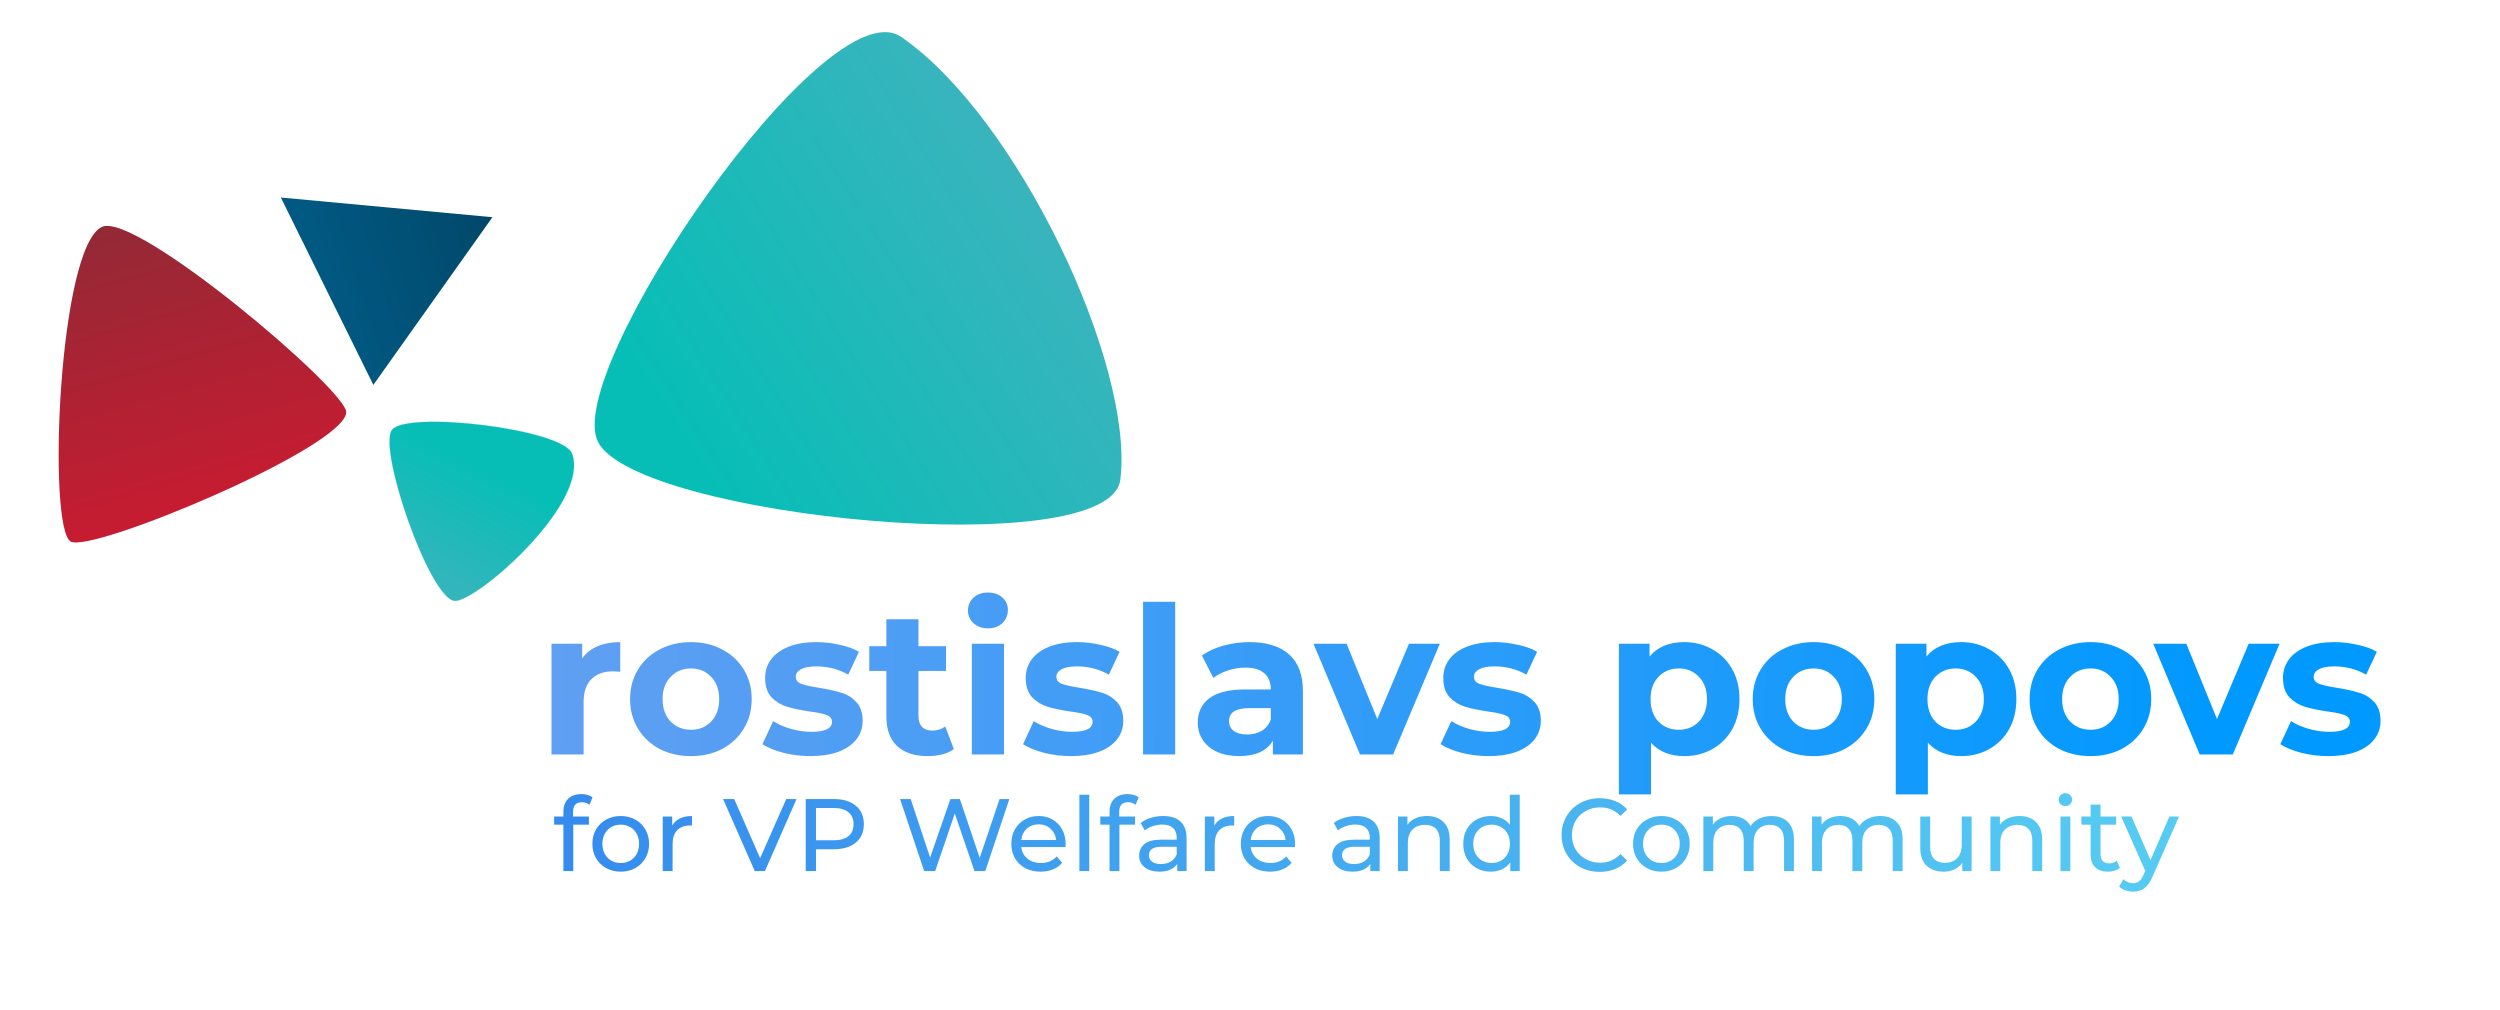 <svg width="1458" height="589" viewBox="0 0 1458 589" fill="none" xmlns="http://www.w3.org/2000/svg">
<g filter="url(#filter0_d)">
<path d="M339.371 463.86C335.931 463.86 334.211 465.72 334.211 469.44V472.2H343.451V476.94H334.331V504H328.571V476.94H323.171V472.2H328.571V469.38C328.571 466.22 329.491 463.72 331.331 461.88C333.171 460.04 335.751 459.12 339.071 459.12C340.351 459.12 341.551 459.28 342.671 459.6C343.791 459.92 344.751 460.38 345.551 460.98L343.811 465.36C342.491 464.36 341.011 463.86 339.371 463.86ZM362.035 504.36C358.875 504.36 356.035 503.66 353.515 502.26C350.995 500.86 349.015 498.94 347.575 496.5C346.175 494.02 345.475 491.22 345.475 488.1C345.475 484.98 346.175 482.2 347.575 479.76C349.015 477.28 350.995 475.36 353.515 474C356.035 472.6 358.875 471.9 362.035 471.9C365.195 471.9 368.015 472.6 370.495 474C373.015 475.36 374.975 477.28 376.375 479.76C377.815 482.2 378.535 484.98 378.535 488.1C378.535 491.22 377.815 494.02 376.375 496.5C374.975 498.94 373.015 500.86 370.495 502.26C368.015 503.66 365.195 504.36 362.035 504.36ZM362.035 499.32C364.075 499.32 365.895 498.86 367.495 497.94C369.135 496.98 370.415 495.66 371.335 493.98C372.255 492.26 372.715 490.3 372.715 488.1C372.715 485.9 372.255 483.96 371.335 482.28C370.415 480.56 369.135 479.24 367.495 478.32C365.895 477.4 364.075 476.94 362.035 476.94C359.995 476.94 358.155 477.4 356.515 478.32C354.915 479.24 353.635 480.56 352.675 482.28C351.755 483.96 351.295 485.9 351.295 488.1C351.295 490.3 351.755 492.26 352.675 493.98C353.635 495.66 354.915 496.98 356.515 497.94C358.155 498.86 359.995 499.32 362.035 499.32ZM392.021 477.54C393.021 475.7 394.501 474.3 396.461 473.34C398.421 472.38 400.801 471.9 403.601 471.9V477.48C403.281 477.44 402.841 477.42 402.281 477.42C399.161 477.42 396.701 478.36 394.901 480.24C393.141 482.08 392.261 484.72 392.261 488.16V504H386.501V472.2H392.021V477.54ZM464.544 462L446.124 504H440.184L421.704 462H428.184L443.304 496.5L458.544 462H464.544ZM486.28 462C491.72 462 496 463.3 499.12 465.9C502.24 468.5 503.8 472.08 503.8 476.64C503.8 481.2 502.24 484.78 499.12 487.38C496 489.98 491.72 491.28 486.28 491.28H475.9V504H469.9V462H486.28ZM486.1 486.06C489.9 486.06 492.8 485.26 494.8 483.66C496.8 482.02 497.8 479.68 497.8 476.64C497.8 473.6 496.8 471.28 494.8 469.68C492.8 468.04 489.9 467.22 486.1 467.22H475.9V486.06H486.1ZM588.654 462L574.614 504H568.314L556.854 470.46L545.394 504H538.974L524.934 462H531.114L542.454 496.14L554.274 462H559.794L571.374 496.32L582.954 462H588.654ZM621.491 488.28C621.491 488.72 621.451 489.3 621.371 490.02H595.571C595.931 492.82 597.151 495.08 599.231 496.8C601.351 498.48 603.971 499.32 607.091 499.32C610.891 499.32 613.951 498.04 616.271 495.48L619.451 499.2C618.011 500.88 616.211 502.16 614.051 503.04C611.931 503.92 609.551 504.36 606.911 504.36C603.551 504.36 600.571 503.68 597.971 502.32C595.371 500.92 593.351 498.98 591.911 496.5C590.511 494.02 589.811 491.22 589.811 488.1C589.811 485.02 590.491 482.24 591.851 479.76C593.251 477.28 595.151 475.36 597.551 474C599.991 472.6 602.731 471.9 605.771 471.9C608.811 471.9 611.511 472.6 613.871 474C616.271 475.36 618.131 477.28 619.451 479.76C620.811 482.24 621.491 485.08 621.491 488.28ZM605.771 476.76C603.011 476.76 600.691 477.6 598.811 479.28C596.971 480.96 595.891 483.16 595.571 485.88H615.971C615.651 483.2 614.551 481.02 612.671 479.34C610.831 477.62 608.531 476.76 605.771 476.76ZM629.489 459.48H635.249V504H629.489V459.48ZM657.887 463.86C654.447 463.86 652.727 465.72 652.727 469.44V472.2H661.967V476.94H652.847V504H647.087V476.94H641.687V472.2H647.087V469.38C647.087 466.22 648.007 463.72 649.847 461.88C651.687 460.04 654.267 459.12 657.587 459.12C658.867 459.12 660.067 459.28 661.187 459.6C662.307 459.92 663.267 460.38 664.067 460.98L662.327 465.36C661.007 464.36 659.527 463.86 657.887 463.86ZM678.394 471.9C682.794 471.9 686.154 472.98 688.474 475.14C690.834 477.3 692.014 480.52 692.014 484.8V504H686.554V499.8C685.594 501.28 684.214 502.42 682.414 503.22C680.654 503.98 678.554 504.36 676.114 504.36C672.554 504.36 669.694 503.5 667.534 501.78C665.414 500.06 664.354 497.8 664.354 495C664.354 492.2 665.374 489.96 667.414 488.28C669.454 486.56 672.694 485.7 677.134 485.7H686.254V484.56C686.254 482.08 685.534 480.18 684.094 478.86C682.654 477.54 680.534 476.88 677.734 476.88C675.854 476.88 674.014 477.2 672.214 477.84C670.414 478.44 668.894 479.26 667.654 480.3L665.254 475.98C666.894 474.66 668.854 473.66 671.134 472.98C673.414 472.26 675.834 471.9 678.394 471.9ZM677.074 499.92C679.274 499.92 681.174 499.44 682.774 498.48C684.374 497.48 685.534 496.08 686.254 494.28V489.84H677.374C672.494 489.84 670.054 491.48 670.054 494.76C670.054 496.36 670.674 497.62 671.914 498.54C673.154 499.46 674.874 499.92 677.074 499.92ZM708.193 477.54C709.193 475.7 710.673 474.3 712.633 473.34C714.593 472.38 716.973 471.9 719.773 471.9V477.48C719.453 477.44 719.013 477.42 718.453 477.42C715.333 477.42 712.873 478.36 711.073 480.24C709.313 482.08 708.433 484.72 708.433 488.16V504H702.673V472.2H708.193V477.54ZM755.319 488.28C755.319 488.72 755.279 489.3 755.199 490.02H729.399C729.759 492.82 730.979 495.08 733.059 496.8C735.179 498.48 737.799 499.32 740.919 499.32C744.719 499.32 747.779 498.04 750.099 495.48L753.279 499.2C751.839 500.88 750.039 502.16 747.879 503.04C745.759 503.92 743.379 504.36 740.739 504.36C737.379 504.36 734.399 503.68 731.799 502.32C729.199 500.92 727.179 498.98 725.739 496.5C724.339 494.02 723.639 491.22 723.639 488.1C723.639 485.02 724.319 482.24 725.679 479.76C727.079 477.28 728.979 475.36 731.379 474C733.819 472.6 736.559 471.9 739.599 471.9C742.639 471.9 745.339 472.6 747.699 474C750.099 475.36 751.959 477.28 753.279 479.76C754.639 482.24 755.319 485.08 755.319 488.28ZM739.599 476.76C736.839 476.76 734.519 477.6 732.639 479.28C730.799 480.96 729.719 483.16 729.399 485.88H749.799C749.479 483.2 748.379 481.02 746.499 479.34C744.659 477.62 742.359 476.76 739.599 476.76ZM791.011 471.9C795.411 471.9 798.771 472.98 801.091 475.14C803.451 477.3 804.631 480.52 804.631 484.8V504H799.171V499.8C798.211 501.28 796.831 502.42 795.031 503.22C793.271 503.98 791.171 504.36 788.731 504.36C785.171 504.36 782.311 503.5 780.151 501.78C778.031 500.06 776.971 497.8 776.971 495C776.971 492.2 777.991 489.96 780.031 488.28C782.071 486.56 785.311 485.7 789.751 485.7H798.871V484.56C798.871 482.08 798.151 480.18 796.711 478.86C795.271 477.54 793.151 476.88 790.351 476.88C788.471 476.88 786.631 477.2 784.831 477.84C783.031 478.44 781.511 479.26 780.271 480.3L777.871 475.98C779.511 474.66 781.471 473.66 783.751 472.98C786.031 472.26 788.451 471.9 791.011 471.9ZM789.691 499.92C791.891 499.92 793.791 499.44 795.391 498.48C796.991 497.48 798.151 496.08 798.871 494.28V489.84H789.991C785.111 489.84 782.671 491.48 782.671 494.76C782.671 496.36 783.291 497.62 784.531 498.54C785.771 499.46 787.491 499.92 789.691 499.92ZM832.27 471.9C836.31 471.9 839.51 473.08 841.87 475.44C844.27 477.76 845.47 481.18 845.47 485.7V504H839.71V486.36C839.71 483.28 838.97 480.96 837.49 479.4C836.01 477.84 833.89 477.06 831.13 477.06C828.01 477.06 825.55 477.98 823.75 479.82C821.95 481.62 821.05 484.22 821.05 487.62V504H815.29V472.2H820.81V477C821.97 475.36 823.53 474.1 825.49 473.22C827.49 472.34 829.75 471.9 832.27 471.9ZM886.306 459.48V504H880.786V498.96C879.506 500.72 877.886 502.06 875.926 502.98C873.966 503.9 871.806 504.36 869.446 504.36C866.366 504.36 863.606 503.68 861.166 502.32C858.726 500.96 856.806 499.06 855.406 496.62C854.046 494.14 853.366 491.3 853.366 488.1C853.366 484.9 854.046 482.08 855.406 479.64C856.806 477.2 858.726 475.3 861.166 473.94C863.606 472.58 866.366 471.9 869.446 471.9C871.726 471.9 873.826 472.34 875.746 473.22C877.666 474.06 879.266 475.32 880.546 477V459.48H886.306ZM869.926 499.32C871.926 499.32 873.746 498.86 875.386 497.94C877.026 496.98 878.306 495.66 879.226 493.98C880.146 492.26 880.606 490.3 880.606 488.1C880.606 485.9 880.146 483.96 879.226 482.28C878.306 480.56 877.026 479.24 875.386 478.32C873.746 477.4 871.926 476.94 869.926 476.94C867.886 476.94 866.046 477.4 864.406 478.32C862.806 479.24 861.526 480.56 860.566 482.28C859.646 483.96 859.186 485.9 859.186 488.1C859.186 490.3 859.646 492.26 860.566 493.98C861.526 495.66 862.806 496.98 864.406 497.94C866.046 498.86 867.886 499.32 869.926 499.32ZM932.937 504.48C928.737 504.48 924.937 503.56 921.537 501.72C918.177 499.84 915.537 497.28 913.617 494.04C911.697 490.76 910.737 487.08 910.737 483C910.737 478.92 911.697 475.26 913.617 472.02C915.537 468.74 918.197 466.18 921.597 464.34C924.997 462.46 928.797 461.52 932.997 461.52C936.277 461.52 939.277 462.08 941.997 463.2C944.717 464.28 947.037 465.9 948.957 468.06L945.057 471.84C941.897 468.52 937.957 466.86 933.237 466.86C930.117 466.86 927.297 467.56 924.777 468.96C922.257 470.36 920.277 472.3 918.837 474.78C917.437 477.22 916.737 479.96 916.737 483C916.737 486.04 917.437 488.8 918.837 491.28C920.277 493.72 922.257 495.64 924.777 497.04C927.297 498.44 930.117 499.14 933.237 499.14C937.917 499.14 941.857 497.46 945.057 494.1L948.957 497.88C947.037 500.04 944.697 501.68 941.937 502.8C939.217 503.92 936.217 504.48 932.937 504.48ZM968.949 504.36C965.789 504.36 962.949 503.66 960.429 502.26C957.909 500.86 955.929 498.94 954.489 496.5C953.089 494.02 952.389 491.22 952.389 488.1C952.389 484.98 953.089 482.2 954.489 479.76C955.929 477.28 957.909 475.36 960.429 474C962.949 472.6 965.789 471.9 968.949 471.9C972.109 471.9 974.929 472.6 977.409 474C979.929 475.36 981.889 477.28 983.289 479.76C984.729 482.2 985.449 484.98 985.449 488.1C985.449 491.22 984.729 494.02 983.289 496.5C981.889 498.94 979.929 500.86 977.409 502.26C974.929 503.66 972.109 504.36 968.949 504.36ZM968.949 499.32C970.989 499.32 972.809 498.86 974.409 497.94C976.049 496.98 977.329 495.66 978.249 493.98C979.169 492.26 979.629 490.3 979.629 488.1C979.629 485.9 979.169 483.96 978.249 482.28C977.329 480.56 976.049 479.24 974.409 478.32C972.809 477.4 970.989 476.94 968.949 476.94C966.909 476.94 965.069 477.4 963.429 478.32C961.829 479.24 960.549 480.56 959.589 482.28C958.669 483.96 958.209 485.9 958.209 488.1C958.209 490.3 958.669 492.26 959.589 493.98C960.549 495.66 961.829 496.98 963.429 497.94C965.069 498.86 966.909 499.32 968.949 499.32ZM1033.2 471.9C1037.2 471.9 1040.36 473.06 1042.68 475.38C1045.04 477.7 1046.22 481.14 1046.22 485.7V504H1040.46V486.36C1040.46 483.28 1039.74 480.96 1038.3 479.4C1036.9 477.84 1034.88 477.06 1032.24 477.06C1029.32 477.06 1027 477.98 1025.28 479.82C1023.56 481.62 1022.7 484.22 1022.7 487.62V504H1016.94V486.36C1016.94 483.28 1016.22 480.96 1014.78 479.4C1013.38 477.84 1011.36 477.06 1008.72 477.06C1005.8 477.06 1003.48 477.98 1001.76 479.82C1000.04 481.62 999.175 484.22 999.175 487.62V504H993.415V472.2H998.935V476.94C1000.1 475.3 1001.62 474.06 1003.5 473.22C1005.38 472.34 1007.52 471.9 1009.92 471.9C1012.4 471.9 1014.6 472.4 1016.52 473.4C1018.44 474.4 1019.92 475.86 1020.96 477.78C1022.16 475.94 1023.82 474.5 1025.94 473.46C1028.1 472.42 1030.52 471.9 1033.2 471.9ZM1096.59 471.9C1100.59 471.9 1103.75 473.06 1106.07 475.38C1108.43 477.7 1109.61 481.14 1109.61 485.7V504H1103.85V486.36C1103.85 483.28 1103.13 480.96 1101.69 479.4C1100.29 477.84 1098.27 477.06 1095.63 477.06C1092.71 477.06 1090.39 477.98 1088.67 479.82C1086.95 481.62 1086.09 484.22 1086.09 487.62V504H1080.33V486.36C1080.33 483.28 1079.61 480.96 1078.17 479.4C1076.77 477.84 1074.75 477.06 1072.11 477.06C1069.19 477.06 1066.87 477.98 1065.15 479.82C1063.43 481.62 1062.57 484.22 1062.57 487.62V504H1056.81V472.2H1062.33V476.94C1063.49 475.3 1065.01 474.06 1066.89 473.22C1068.77 472.34 1070.91 471.9 1073.31 471.9C1075.79 471.9 1077.99 472.4 1079.91 473.4C1081.83 474.4 1083.31 475.86 1084.35 477.78C1085.55 475.94 1087.21 474.5 1089.33 473.46C1091.49 472.42 1093.91 471.9 1096.59 471.9ZM1149.85 472.2V504H1144.39V499.2C1143.23 500.84 1141.69 502.12 1139.77 503.04C1137.89 503.92 1135.83 504.36 1133.59 504.36C1129.35 504.36 1126.01 503.2 1123.57 500.88C1121.13 498.52 1119.91 495.06 1119.91 490.5V472.2H1125.67V489.84C1125.67 492.92 1126.41 495.26 1127.89 496.86C1129.37 498.42 1131.49 499.2 1134.25 499.2C1137.29 499.2 1139.69 498.28 1141.45 496.44C1143.21 494.6 1144.09 492 1144.09 488.64V472.2H1149.85ZM1177.8 471.9C1181.84 471.9 1185.04 473.08 1187.4 475.44C1189.8 477.76 1191 481.18 1191 485.7V504H1185.24V486.36C1185.24 483.28 1184.5 480.96 1183.02 479.4C1181.54 477.84 1179.42 477.06 1176.66 477.06C1173.54 477.06 1171.08 477.98 1169.28 479.82C1167.48 481.62 1166.58 484.22 1166.58 487.62V504H1160.82V472.2H1166.34V477C1167.5 475.36 1169.06 474.1 1171.02 473.22C1173.02 472.34 1175.28 471.9 1177.8 471.9ZM1201.66 472.2H1207.42V504H1201.66V472.2ZM1204.54 466.08C1203.42 466.08 1202.48 465.72 1201.72 465C1201 464.28 1200.64 463.4 1200.64 462.36C1200.64 461.32 1201 460.44 1201.72 459.72C1202.48 458.96 1203.42 458.58 1204.54 458.58C1205.66 458.58 1206.58 458.94 1207.3 459.66C1208.06 460.34 1208.44 461.2 1208.44 462.24C1208.44 463.32 1208.06 464.24 1207.3 465C1206.58 465.72 1205.66 466.08 1204.54 466.08ZM1236.3 502.14C1235.46 502.86 1234.42 503.42 1233.18 503.82C1231.94 504.18 1230.66 504.36 1229.34 504.36C1226.14 504.36 1223.66 503.5 1221.9 501.78C1220.14 500.06 1219.26 497.6 1219.26 494.4V476.94H1213.86V472.2H1219.26V465.24H1225.02V472.2H1234.14V476.94H1225.02V494.16C1225.02 495.88 1225.44 497.2 1226.28 498.12C1227.16 499.04 1228.4 499.5 1230 499.5C1231.76 499.5 1233.26 499 1234.5 498L1236.3 502.14ZM1270.81 472.2L1255.39 507.18C1254.03 510.42 1252.43 512.7 1250.59 514.02C1248.79 515.34 1246.61 516 1244.05 516C1242.49 516 1240.97 515.74 1239.49 515.22C1238.05 514.74 1236.85 514.02 1235.89 513.06L1238.35 508.74C1239.99 510.3 1241.89 511.08 1244.05 511.08C1245.45 511.08 1246.61 510.7 1247.53 509.94C1248.49 509.22 1249.35 507.96 1250.11 506.16L1251.13 503.94L1237.09 472.2H1243.09L1254.19 497.64L1265.17 472.2H1270.81Z" fill="url(#paint0_linear)"/>
</g>
<g filter="url(#filter1_d)">
<path d="M339.52 379.96C341.76 376.84 344.76 374.48 348.52 372.88C352.36 371.28 356.76 370.48 361.72 370.48V387.76C359.64 387.6 358.24 387.52 357.52 387.52C352.16 387.52 347.96 389.04 344.92 392.08C341.88 395.04 340.36 399.52 340.36 405.52V436H321.64V371.44H339.52V379.96ZM402.985 436.96C396.185 436.96 390.065 435.56 384.625 432.76C379.265 429.88 375.065 425.92 372.025 420.88C368.985 415.84 367.465 410.12 367.465 403.72C367.465 397.32 368.985 391.6 372.025 386.56C375.065 381.52 379.265 377.6 384.625 374.8C390.065 371.92 396.185 370.48 402.985 370.48C409.785 370.48 415.865 371.92 421.225 374.8C426.585 377.6 430.785 381.52 433.825 386.56C436.865 391.6 438.385 397.32 438.385 403.72C438.385 410.12 436.865 415.84 433.825 420.88C430.785 425.92 426.585 429.88 421.225 432.76C415.865 435.56 409.785 436.96 402.985 436.96ZM402.985 421.6C407.785 421.6 411.705 420 414.745 416.8C417.865 413.52 419.425 409.16 419.425 403.72C419.425 398.28 417.865 393.96 414.745 390.76C411.705 387.48 407.785 385.84 402.985 385.84C398.185 385.84 394.225 387.48 391.105 390.76C387.985 393.96 386.425 398.28 386.425 403.72C386.425 409.16 387.985 413.52 391.105 416.8C394.225 420 398.185 421.6 402.985 421.6ZM472.618 436.96C467.258 436.96 462.018 436.32 456.898 435.04C451.778 433.68 447.698 432 444.658 430L450.898 416.56C453.778 418.4 457.258 419.92 461.338 421.12C465.418 422.24 469.418 422.8 473.338 422.8C481.258 422.8 485.218 420.84 485.218 416.92C485.218 415.08 484.138 413.76 481.978 412.96C479.818 412.16 476.498 411.48 472.018 410.92C466.738 410.12 462.378 409.2 458.938 408.16C455.498 407.12 452.498 405.28 449.938 402.64C447.458 400 446.218 396.24 446.218 391.36C446.218 387.28 447.378 383.68 449.698 380.56C452.098 377.36 455.538 374.88 460.018 373.12C464.578 371.36 469.938 370.48 476.098 370.48C480.658 370.48 485.178 371 489.658 372.04C494.218 373 497.978 374.36 500.938 376.12L494.698 389.44C489.018 386.24 482.818 384.64 476.098 384.64C472.098 384.64 469.098 385.2 467.098 386.32C465.098 387.44 464.098 388.88 464.098 390.64C464.098 392.64 465.178 394.04 467.338 394.84C469.498 395.64 472.938 396.4 477.658 397.12C482.938 398 487.258 398.96 490.618 400C493.978 400.96 496.898 402.76 499.378 405.4C501.858 408.04 503.098 411.72 503.098 416.44C503.098 420.44 501.898 424 499.498 427.12C497.098 430.24 493.578 432.68 488.938 434.44C484.378 436.12 478.938 436.96 472.618 436.96ZM556.288 432.88C554.448 434.24 552.168 435.28 549.448 436C546.808 436.64 544.008 436.96 541.048 436.96C533.368 436.96 527.408 435 523.168 431.08C519.008 427.16 516.928 421.4 516.928 413.8V387.28H506.968V372.88H516.928V357.16H535.648V372.88H551.728V387.28H535.648V413.56C535.648 416.28 536.328 418.4 537.688 419.92C539.128 421.36 541.128 422.08 543.688 422.08C546.648 422.08 549.168 421.28 551.248 419.68L556.288 432.88ZM566.796 371.44H585.516V436H566.796V371.44ZM576.156 362.44C572.716 362.44 569.916 361.44 567.756 359.44C565.596 357.44 564.516 354.96 564.516 352C564.516 349.04 565.596 346.56 567.756 344.56C569.916 342.56 572.716 341.56 576.156 341.56C579.596 341.56 582.396 342.52 584.556 344.44C586.716 346.36 587.796 348.76 587.796 351.64C587.796 354.76 586.716 357.36 584.556 359.44C582.396 361.44 579.596 362.44 576.156 362.44ZM624.61 436.96C619.25 436.96 614.01 436.32 608.89 435.04C603.77 433.68 599.69 432 596.65 430L602.89 416.56C605.77 418.4 609.25 419.92 613.33 421.12C617.41 422.24 621.41 422.8 625.33 422.8C633.25 422.8 637.21 420.84 637.21 416.92C637.21 415.08 636.13 413.76 633.97 412.96C631.81 412.16 628.49 411.48 624.01 410.92C618.73 410.12 614.37 409.2 610.93 408.16C607.49 407.12 604.49 405.28 601.93 402.64C599.45 400 598.21 396.24 598.21 391.36C598.21 387.28 599.37 383.68 601.69 380.56C604.09 377.36 607.53 374.88 612.01 373.12C616.57 371.36 621.93 370.48 628.09 370.48C632.65 370.48 637.17 371 641.65 372.04C646.21 373 649.97 374.36 652.93 376.12L646.69 389.44C641.01 386.24 634.81 384.64 628.09 384.64C624.09 384.64 621.09 385.2 619.09 386.32C617.09 387.44 616.09 388.88 616.09 390.64C616.09 392.64 617.17 394.04 619.33 394.84C621.49 395.64 624.93 396.4 629.65 397.12C634.93 398 639.25 398.96 642.61 400C645.97 400.96 648.89 402.76 651.37 405.4C653.85 408.04 655.09 411.72 655.09 416.44C655.09 420.44 653.89 424 651.49 427.12C649.09 430.24 645.57 432.68 640.93 434.44C636.37 436.12 630.93 436.96 624.61 436.96ZM666.64 346.96H685.36V436H666.64V346.96ZM728.774 370.48C738.774 370.48 746.454 372.88 751.814 377.68C757.174 382.4 759.854 389.56 759.854 399.16V436H742.334V427.96C738.814 433.96 732.254 436.96 722.654 436.96C717.694 436.96 713.374 436.12 709.694 434.44C706.094 432.76 703.334 430.44 701.414 427.48C699.494 424.52 698.534 421.16 698.534 417.4C698.534 411.4 700.774 406.68 705.254 403.24C709.814 399.8 716.814 398.08 726.254 398.08H741.134C741.134 394 739.894 390.88 737.414 388.72C734.934 386.48 731.214 385.36 726.254 385.36C722.814 385.36 719.414 385.92 716.054 387.04C712.774 388.08 709.974 389.52 707.654 391.36L700.934 378.28C704.454 375.8 708.654 373.88 713.534 372.52C718.494 371.16 723.574 370.48 728.774 370.48ZM727.334 424.36C730.534 424.36 733.374 423.64 735.854 422.2C738.334 420.68 740.094 418.48 741.134 415.6V409H728.294C720.614 409 716.774 411.52 716.774 416.56C716.774 418.96 717.694 420.88 719.534 422.32C721.454 423.68 724.054 424.36 727.334 424.36ZM839.704 371.44L812.464 436H793.144L766.024 371.44H785.344L803.224 415.36L821.704 371.44H839.704ZM868.126 436.96C862.766 436.96 857.526 436.32 852.406 435.04C847.286 433.68 843.206 432 840.166 430L846.406 416.56C849.286 418.4 852.766 419.92 856.846 421.12C860.926 422.24 864.926 422.8 868.846 422.8C876.766 422.8 880.726 420.84 880.726 416.92C880.726 415.08 879.646 413.76 877.486 412.96C875.326 412.16 872.006 411.48 867.526 410.92C862.246 410.12 857.886 409.2 854.446 408.16C851.006 407.12 848.006 405.28 845.446 402.64C842.966 400 841.726 396.24 841.726 391.36C841.726 387.28 842.886 383.68 845.206 380.56C847.606 377.36 851.046 374.88 855.526 373.12C860.086 371.36 865.446 370.48 871.606 370.48C876.166 370.48 880.686 371 885.166 372.04C889.726 373 893.486 374.36 896.446 376.12L890.206 389.44C884.526 386.24 878.326 384.64 871.606 384.64C867.606 384.64 864.606 385.2 862.606 386.32C860.606 387.44 859.606 388.88 859.606 390.64C859.606 392.64 860.686 394.04 862.846 394.84C865.006 395.64 868.446 396.4 873.166 397.12C878.446 398 882.766 398.96 886.126 400C889.486 400.96 892.406 402.76 894.886 405.4C897.366 408.04 898.606 411.72 898.606 416.44C898.606 420.44 897.406 424 895.006 427.12C892.606 430.24 889.086 432.68 884.446 434.44C879.886 436.12 874.446 436.96 868.126 436.96ZM982.3 370.48C988.3 370.48 993.74 371.88 998.62 374.68C1003.58 377.4 1007.46 381.28 1010.26 386.32C1013.06 391.28 1014.46 397.08 1014.46 403.72C1014.46 410.36 1013.06 416.2 1010.26 421.24C1007.46 426.2 1003.58 430.08 998.62 432.88C993.74 435.6 988.3 436.96 982.3 436.96C974.06 436.96 967.58 434.36 962.86 429.16V459.28H944.14V371.44H962.02V378.88C966.66 373.28 973.42 370.48 982.3 370.48ZM979.06 421.6C983.86 421.6 987.78 420 990.82 416.8C993.94 413.52 995.5 409.16 995.5 403.72C995.5 398.28 993.94 393.96 990.82 390.76C987.78 387.48 983.86 385.84 979.06 385.84C974.26 385.84 970.3 387.48 967.18 390.76C964.14 393.96 962.62 398.28 962.62 403.72C962.62 409.16 964.14 413.52 967.18 416.8C970.3 420 974.26 421.6 979.06 421.6ZM1057.71 436.96C1050.91 436.96 1044.79 435.56 1039.35 432.76C1033.99 429.88 1029.79 425.92 1026.75 420.88C1023.71 415.84 1022.19 410.12 1022.19 403.72C1022.19 397.32 1023.71 391.6 1026.75 386.56C1029.79 381.52 1033.99 377.6 1039.35 374.8C1044.79 371.92 1050.91 370.48 1057.71 370.48C1064.51 370.48 1070.59 371.92 1075.95 374.8C1081.31 377.6 1085.51 381.52 1088.55 386.56C1091.59 391.6 1093.11 397.32 1093.11 403.72C1093.11 410.12 1091.59 415.84 1088.55 420.88C1085.51 425.92 1081.31 429.88 1075.95 432.76C1070.59 435.56 1064.51 436.96 1057.71 436.96ZM1057.71 421.6C1062.51 421.6 1066.43 420 1069.47 416.8C1072.59 413.52 1074.15 409.16 1074.15 403.72C1074.15 398.28 1072.59 393.96 1069.47 390.76C1066.43 387.48 1062.51 385.84 1057.71 385.84C1052.91 385.84 1048.95 387.48 1045.83 390.76C1042.71 393.96 1041.15 398.28 1041.15 403.72C1041.15 409.16 1042.71 413.52 1045.83 416.8C1048.95 420 1052.91 421.6 1057.71 421.6ZM1143.78 370.48C1149.78 370.48 1155.22 371.88 1160.1 374.68C1165.06 377.4 1168.94 381.28 1171.74 386.32C1174.54 391.28 1175.94 397.08 1175.94 403.72C1175.94 410.36 1174.54 416.2 1171.74 421.24C1168.94 426.2 1165.06 430.08 1160.1 432.88C1155.22 435.6 1149.78 436.96 1143.78 436.96C1135.54 436.96 1129.06 434.36 1124.34 429.16V459.28H1105.62V371.44H1123.5V378.88C1128.14 373.28 1134.9 370.48 1143.78 370.48ZM1140.54 421.6C1145.34 421.6 1149.26 420 1152.3 416.8C1155.42 413.52 1156.98 409.16 1156.98 403.72C1156.98 398.28 1155.42 393.96 1152.3 390.76C1149.26 387.48 1145.34 385.84 1140.54 385.84C1135.74 385.84 1131.78 387.48 1128.66 390.76C1125.62 393.96 1124.1 398.28 1124.1 403.72C1124.1 409.16 1125.62 413.52 1128.66 416.8C1131.78 420 1135.74 421.6 1140.54 421.6ZM1219.2 436.96C1212.4 436.96 1206.28 435.56 1200.84 432.76C1195.48 429.88 1191.28 425.92 1188.24 420.88C1185.2 415.84 1183.68 410.12 1183.68 403.72C1183.68 397.32 1185.2 391.6 1188.24 386.56C1191.28 381.52 1195.48 377.6 1200.84 374.8C1206.28 371.92 1212.4 370.48 1219.2 370.48C1226 370.48 1232.08 371.92 1237.44 374.8C1242.8 377.6 1247 381.52 1250.04 386.56C1253.08 391.6 1254.6 397.32 1254.6 403.72C1254.6 410.12 1253.08 415.84 1250.04 420.88C1247 425.92 1242.8 429.88 1237.44 432.76C1232.08 435.56 1226 436.96 1219.2 436.96ZM1219.2 421.6C1224 421.6 1227.92 420 1230.96 416.8C1234.08 413.52 1235.64 409.16 1235.64 403.72C1235.64 398.28 1234.08 393.96 1230.96 390.76C1227.92 387.48 1224 385.84 1219.2 385.84C1214.4 385.84 1210.44 387.48 1207.32 390.76C1204.2 393.96 1202.64 398.28 1202.64 403.72C1202.64 409.16 1204.2 413.52 1207.32 416.8C1210.44 420 1214.4 421.6 1219.2 421.6ZM1329.43 371.44L1302.19 436H1282.87L1255.75 371.44H1275.07L1292.95 415.36L1311.43 371.44H1329.43ZM1357.85 436.96C1352.49 436.96 1347.25 436.32 1342.13 435.04C1337.01 433.68 1332.93 432 1329.89 430L1336.13 416.56C1339.01 418.4 1342.49 419.92 1346.57 421.12C1350.65 422.24 1354.65 422.8 1358.57 422.8C1366.49 422.8 1370.45 420.84 1370.45 416.92C1370.45 415.08 1369.37 413.76 1367.21 412.96C1365.05 412.16 1361.73 411.48 1357.25 410.92C1351.97 410.12 1347.61 409.2 1344.17 408.16C1340.73 407.12 1337.73 405.28 1335.17 402.64C1332.69 400 1331.45 396.24 1331.45 391.36C1331.45 387.28 1332.61 383.68 1334.93 380.56C1337.33 377.36 1340.77 374.88 1345.25 373.12C1349.81 371.36 1355.17 370.48 1361.33 370.48C1365.89 370.48 1370.41 371 1374.89 372.04C1379.45 373 1383.21 374.36 1386.17 376.12L1379.93 389.44C1374.25 386.24 1368.05 384.64 1361.33 384.64C1357.33 384.64 1354.33 385.2 1352.33 386.32C1350.33 387.44 1349.33 388.88 1349.33 390.64C1349.33 392.64 1350.41 394.04 1352.57 394.84C1354.73 395.64 1358.17 396.4 1362.89 397.12C1368.17 398 1372.49 398.96 1375.85 400C1379.21 400.96 1382.13 402.76 1384.61 405.4C1387.09 408.04 1388.33 411.72 1388.33 416.44C1388.33 420.44 1387.13 424 1384.73 427.12C1382.33 430.24 1378.81 432.68 1374.17 434.44C1369.61 436.12 1364.17 436.96 1357.85 436.96Z" fill="url(#paint1_linear)"/>
</g>
<path d="M228.562 250.797C220.463 262.195 250.373 348.578 265.015 350.397C276.825 351.864 344.011 293.938 333.676 264.707C328.507 250.085 236.661 239.399 228.562 250.797Z" fill="url(#paint2_linear)" stroke="url(#paint3_linear)" stroke-width="0.091"/>
<path d="M653.387 279.704C661.597 212.218 593.077 67.848 525.504 21.486C481.708 -8.562 327.573 216.839 348.804 257.795C371.519 301.614 647.404 328.883 653.387 279.704Z" fill="url(#paint4_linear)" stroke="url(#paint5_linear)" stroke-width="0.289"/>
<path d="M41.231 315.832C53.29 322.783 201.025 261.08 201.917 240.462C202.466 227.784 79.497 123.483 59.592 132.259C46.82 137.89 38.797 181.805 35.684 225.301C32.571 268.798 34.367 311.875 41.231 315.832Z" fill="url(#paint6_linear)"/>
<path d="M217.741 224.468L287.175 126.679L163.791 115.196L217.741 224.468Z" fill="url(#paint7_linear)"/>
<defs>
<filter id="filter0_d" x="254.171" y="393.58" width="1085.64" height="195.42" filterUnits="userSpaceOnUse" color-interpolation-filters="sRGB">
<feFlood flood-opacity="0" result="BackgroundImageFix"/>
<feColorMatrix in="SourceAlpha" type="matrix" values="0 0 0 0 0 0 0 0 0 0 0 0 0 0 0 0 0 0 127 0"/>
<feOffset dy="4"/>
<feGaussianBlur stdDeviation="34.5"/>
<feColorMatrix type="matrix" values="0 0 0 0 0 0 0 0 0 0 0 0 0 0 0 0 0 0 0.13 0"/>
<feBlend mode="normal" in2="BackgroundImageFix" result="effect1_dropShadow"/>
<feBlend mode="normal" in="SourceGraphic" in2="effect1_dropShadow" result="shape"/>
</filter>
<filter id="filter1_d" x="252.64" y="276.56" width="1204.69" height="255.72" filterUnits="userSpaceOnUse" color-interpolation-filters="sRGB">
<feFlood flood-opacity="0" result="BackgroundImageFix"/>
<feColorMatrix in="SourceAlpha" type="matrix" values="0 0 0 0 0 0 0 0 0 0 0 0 0 0 0 0 0 0 127 0"/>
<feOffset dy="4"/>
<feGaussianBlur stdDeviation="34.5"/>
<feColorMatrix type="matrix" values="0 0 0 0 0 0 0 0 0 0 0 0 0 0 0 0 0 0 0.13 0"/>
<feBlend mode="normal" in2="BackgroundImageFix" result="effect1_dropShadow"/>
<feBlend mode="normal" in="SourceGraphic" in2="effect1_dropShadow" result="shape"/>
</filter>
<linearGradient id="paint0_linear" x1="1269.07" y1="583.5" x2="159.883" y2="573.193" gradientUnits="userSpaceOnUse">
<stop stop-color="#56CCF2"/>
<stop offset="1" stop-color="#2F80ED"/>
</linearGradient>
<linearGradient id="paint1_linear" x1="1299.23" y1="392" x2="313.056" y2="376.438" gradientUnits="userSpaceOnUse">
<stop stop-color="#0099FF"/>
<stop offset="1" stop-color="#619FF1"/>
</linearGradient>
<linearGradient id="paint2_linear" x1="292.456" y1="276.976" x2="244.989" y2="371.373" gradientUnits="userSpaceOnUse">
<stop stop-color="#06BEB6"/>
<stop offset="1" stop-color="#48B1BF"/>
</linearGradient>
<linearGradient id="paint3_linear" x1="244.867" y1="371.312" x2="117.836" y2="323.329" gradientUnits="userSpaceOnUse">
<stop stop-color="#06BEB6"/>
<stop offset="1" stop-color="#48B1BF"/>
</linearGradient>
<linearGradient id="paint4_linear" x1="383.413" y1="241.46" x2="657.526" y2="67.224" gradientUnits="userSpaceOnUse">
<stop stop-color="#06BEB6"/>
<stop offset="1" stop-color="#48B1BF"/>
</linearGradient>
<linearGradient id="paint5_linear" x1="2127.88" y1="-575.029" x2="2132.34" y2="-725.022" gradientUnits="userSpaceOnUse">
<stop stop-color="#4568DC" stop-opacity="0"/>
<stop offset="1" stop-color="#B06AB3"/>
</linearGradient>
<linearGradient id="paint6_linear" x1="123.207" y1="292.15" x2="75.799" y2="126.694" gradientUnits="userSpaceOnUse">
<stop stop-color="#C61C31"/>
<stop offset="1" stop-color="#932936"/>
</linearGradient>
<linearGradient id="paint7_linear" x1="180.833" y1="172.887" x2="291.009" y2="138.2" gradientUnits="userSpaceOnUse">
<stop stop-color="#015A84"/>
<stop offset="1" stop-color="#01486A"/>
</linearGradient>
</defs>
</svg>
